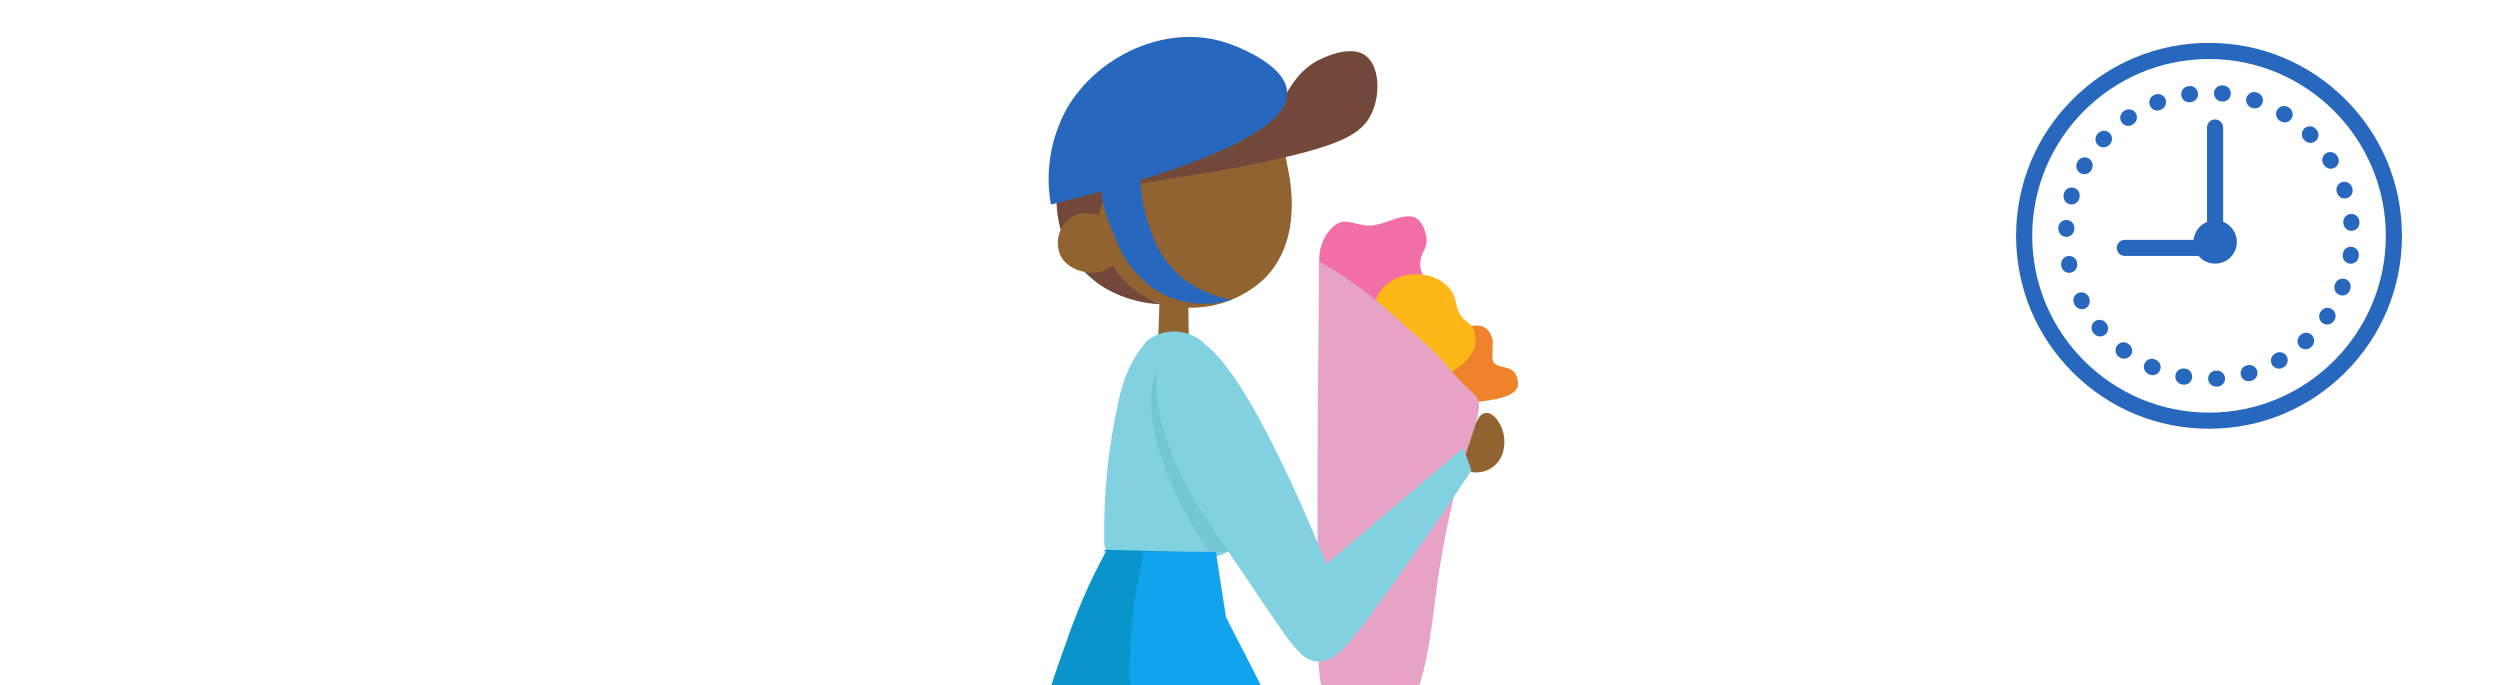 <?xml version="1.0" encoding="utf-8"?>
<!-- Generator: Adobe Illustrator 26.3.1, SVG Export Plug-In . SVG Version: 6.00 Build 0)  -->
<svg version="1.1" id="Layer_1" xmlns="http://www.w3.org/2000/svg" xmlns:xlink="http://www.w3.org/1999/xlink" x="0px" y="0px"
	 viewBox="0 0 260.59 71.41" style="enable-background:new 0 0 260.59 71.41;" xml:space="preserve">
<style type="text/css">
	.st0{fill:none;}
	.st1{fill:#EF832B;}
	.st2{fill:#F16EA7;}
	.st3{fill:#FDB716;}
	.st4{fill:#916330;}
	.st5{fill:#72483B;}
	.st6{fill:#2768BE;}
	.st7{fill:#81D1E0;}
	.st8{fill:#E6A3C6;}
	.st9{fill:#0995CC;}
	.st10{fill:#11A3EB;}
	.st11{fill:#74C6D1;}
</style>
<rect x="53.62" y="-20.13" class="st0" width="259" height="113"/>
<path class="st0" d="M312.19,92.37H54.03l0.16-112.5h258.15L312.19,92.37z M312.19,92.37"/>
<path class="st1" d="M157.98,39c-0.51-0.93-1.88-0.57-2.3-1.25c-0.3-0.51,0.05-1.84-0.13-2.46c-0.75-2.4-2.8-0.88-4.59-0.9
	c-1.03,0-1-0.19-1.5-0.08c-1.86,0.44-3.26,3.45-2.45,4.73c0.46,0.75,1.41,0.46,2.65,1.61c0.41,0.38,0.76,0.83,1.04,1.33
	c0.58,0,7.03,0.16,7.5-1.7C158.28,39.84,158.2,39.39,157.98,39L157.98,39z M157.98,39"/>
<path class="st2" d="M148.8,29.9c-0.22-0.95-0.93-1.64-0.75-2.67c0.17-1.21,0.96-1.46,0.54-2.93c-1.04-3.63-3.86-0.46-6.32-0.81
	c-1.69-0.24-2.35-0.95-3.64,0.48c-0.37,0.41-0.65,0.89-0.83,1.41c-0.24,0.66-0.33,1.35-0.28,2.04c-0.09,1.21,0.22,2.41,0.9,3.41
	c1.4,1.96,4.31,2.76,7.22,1.85C145.7,32.73,149.6,33.43,148.8,29.9L148.8,29.9z M148.8,29.9"/>
<path class="st3" d="M153.73,34.77c-0.2-1.09-0.85-1.05-1.41-1.8c-0.56-0.74-0.46-1.57-0.84-2.3c-1.54-3-6.98-2.74-8.08,0.64
	c0.21,1.37,0.67,2.69,1.37,3.89c1.18,2.05,3.11,3.57,5.39,4.21c2.09-0.98,3.34-2.35,3.54-3.22
	C153.81,35.73,153.82,35.24,153.73,34.77L153.73,34.77z M153.73,34.77"/>
<path class="st4" d="M134.18,17.26c-0.27-1.96-1.15-3.8-2.5-5.25c-3-2.94-7.22-2.51-8.11-2.42c-0.45,0.05-5.79,0.67-8.65,5.38
	c-2.55,4.19-2.48,10.56,1.87,14.4c4.35,3.73,10.81,3.59,15-0.32C135.81,25.04,134.53,18.87,134.18,17.26L134.18,17.26z
	 M134.18,17.26"/>
<path class="st5" d="M137.39,6.29c-3.47,1.86-3.25,5.05-6.58,7.5c-1.59,1.12-3.46,1.8-5.4,1.96l-15,2.63
	c-0.67,2.93-0.13,6.01,1.5,8.54c3.14,4.71,8.73,4.79,9.19,4.79c-2.28-0.75-4.2-2.33-5.36-4.43c-0.42-0.79-1.92-3.59-0.93-5.76
	c1.38-3,6.39-2.25,18.13-4.9c6.67-1.5,9-2.61,10.02-4.77c0.93-1.96,0.89-5-0.68-6.1C140.57,4.62,137.77,6.12,137.39,6.29
	L137.39,6.29z M137.39,6.29"/>
<path class="st6" d="M134.17,9.68c-0.05-3.15-6.12-5.16-6.41-5.25c-6.26-2.01-13.43,1.42-16.59,6.94c-1.66,3.04-2.24,6.55-1.63,9.95
	C130.16,16.2,134.22,12.29,134.17,9.68L134.17,9.68z M134.17,9.68"/>
<path class="st4" d="M123.86,31.39c0.02-0.31-0.03-0.62-0.14-0.91c-0.26-0.43-0.72-0.7-1.23-0.7c-0.49,0.01-0.98,0.1-1.45,0.29
	l-0.14,0.39l-0.18,5.04l3.2,0.06L123.86,31.39z M123.86,31.39"/>
<path class="st7" d="M127.49,40.17c-0.36-1.61-0.82-3.29-2.01-4.42c-1.66-1.51-4.16-1.6-5.92-0.23c-0.6,0.69-1.13,1.45-1.56,2.25
	c-0.66,1.26-1.13,2.61-1.4,4.01c-1.08,4.79-1.58,9.7-1.5,14.61c-0.04,0.36,0.07,0.71,0.28,1c0.29,0.21,0.64,0.32,0.99,0.29l9,0.34
	c0.92,0.14,1.87-0.05,2.66-0.54c0.87-0.7,0.97-1.96,0.98-3.07C129.03,49.63,128.52,44.85,127.49,40.17L127.49,40.17z M127.49,40.17"
	/>
<path class="st4" d="M152.14,47.2l1.95-3.55c0.08-0.16,0.18-0.29,0.3-0.41c0.29-0.22,0.69-0.26,1.02-0.08
	c0.31,0.18,0.57,0.44,0.75,0.75c0.75,1.11,0.86,2.54,0.3,3.75c-0.6,1.19-1.95,1.82-3.25,1.5"/>
<path class="st8" d="M137.48,27.12c0,6.91-0.14,13.79-0.14,20.71v16.7c0,3.59,0,7.66,1.5,11.03c0.55,1.31,1.5,2.83,2.94,2.96
	c1.88,0.17,3.53-1.64,4.42-3.09c2.25-3.65,2.82-8.43,3.35-12.55c0.57-4.8,1.51-9.55,2.8-14.21c0.5-1.75,1.25-3.45,1.65-5.21
	c0.4-1.77,0.14-1.95-1.09-3.06c-1.24-1.12-2.25-2.58-3.46-3.75c-1.21-1.17-2.66-2.36-3.98-3.57c-2.41-2.26-5.08-4.21-7.96-5.81"/>
<path class="st6" d="M122.59,28.37c-0.84-0.84-1.54-1.8-2.06-2.87c-0.57-1.28-1.01-2.62-1.32-3.99c-0.23-0.95-0.19-2-0.47-2.93
	l-3.94,0.54c-0.17,2.05,1.02,4.66,1.82,6.55c0.53,1.24,1.32,2.36,2.3,3.29c0.79,0.79,1.72,1.44,2.73,1.91
	c2.14,0.91,4.53,1.04,6.75,0.37C126.21,30.89,124.18,29.89,122.59,28.37L122.59,28.37z M122.59,28.37"/>
<path class="st4" d="M114.98,22.56c-1.32-0.33-2.5-0.65-3.6,0.29c-1.06,0.93-1.41,2.44-0.86,3.75c1.04,2.25,5.59,2.69,6.07-0.23
	L114.98,22.56z M114.98,22.56"/>
<path class="st9" d="M115.04,57.3l0.22,0.23c-1.66,3.05-3.05,6.24-4.16,9.54c0,0-1.81,4.78-3.17,9.96
	c-7.94,30-10.82,83.31-10.82,83.31c-0.34,6.26-1.92,22.91-2.29,33.87l4.55,0.39c4.73-14.71,10.33-38.54,14.06-56.16
	c5.63-26.64,9.03-53.71,10.16-80.91L115.04,57.3z M115.04,57.3"/>
<path class="st10" d="M127.79,64.34c-0.35-2.25-0.71-4.55-1.05-6.83h-7.5c-0.82,3.38-1.3,6.82-1.44,10.3
	c-0.81,20.54,11.33,27.17,14.87,46.93c1.62,9.09-0.98,7.71-2.85,37.81c-0.82,13.28-3.2,34.6-3.22,41.78l4.6,0.27
	c3.07-7.68,9.35-29.2,13.14-42.91c5.9-21.34,7.87-26.84,6.94-34.17c-0.46-3.7-1.38-7.19-8.63-22.89
	C138.32,85.24,133.38,75.12,127.79,64.34L127.79,64.34z M127.79,64.34"/>
<path class="st11" d="M121.53,36.72l6.52,20.79h-2.04c0,0-9.71-13.84-4.5-20.59"/>
<path class="st7" d="M152.51,46.7L138.26,58.8c-1.7-4.25-9.67-23.43-14.09-23.43c-0.82-0.02-1.63,0.23-2.31,0.7
	c-0.5,0.41-1.62,1.59-1.23,5.36c0.58,5.59,3.75,10.77,6.62,14.91c7.3,10.63,8.11,12.68,10.28,12.6c1.71-0.07,2.9-1.4,7.34-7.59
	c3.46-4.84,6.32-9,8.51-12.32C153.11,48.24,152.81,47.47,152.51,46.7L152.51,46.7z M152.51,46.7"/>
<rect x="53.62" y="-20.13" class="st0" width="259" height="113"/>
<g>
	<g>
		<g>
			<path class="st6" d="M244.48,10.36c-3.8-3.8-8.85-5.89-14.22-5.89c-5.37,0-10.42,2.09-14.22,5.89c-3.8,3.8-5.89,8.85-5.89,14.22
				c0,5.37,2.09,10.42,5.89,14.22c3.8,3.8,8.85,5.89,14.22,5.89c5.37,0,10.42-2.09,14.22-5.89c3.8-3.8,5.89-8.85,5.89-14.22
				C250.37,19.2,248.28,14.15,244.48,10.36z M230.26,43.01c-10.16,0-18.43-8.27-18.43-18.43s8.27-18.43,18.43-18.43
				c10.16,0,18.43,8.27,18.43,18.43S240.43,43.01,230.26,43.01z"/>
			<path class="st6" d="M215.7,21.28c0.08,0.02,0.16,0.03,0.23,0.03c0.36,0,0.7-0.24,0.8-0.61l0.02-0.08
				c0.13-0.44-0.12-0.91-0.57-1.04c-0.44-0.13-0.91,0.12-1.04,0.57l-0.02,0.08C215,20.69,215.26,21.15,215.7,21.28z"/>
			<path class="st6" d="M215.38,24.69c0.44,0,0.81-0.35,0.84-0.8l0-0.08c0.03-0.46-0.33-0.86-0.79-0.88
				c-0.46-0.02-0.86,0.33-0.88,0.79l0,0.09c-0.02,0.46,0.33,0.86,0.8,0.88C215.35,24.69,215.36,24.69,215.38,24.69z"/>
			<path class="st6" d="M216.52,27.64l0-0.08c0.03-0.46-0.33-0.86-0.79-0.88c-0.46-0.02-0.86,0.33-0.88,0.79l0,0.09
				c-0.02,0.46,0.33,0.86,0.8,0.88c0.01,0,0.03,0,0.04,0C216.13,28.43,216.5,28.08,216.52,27.64z"/>
			<path class="st6" d="M217.71,30.93c-0.21-0.41-0.71-0.58-1.13-0.37c-0.41,0.21-0.58,0.71-0.37,1.13l0.04,0.08
				c0.15,0.29,0.44,0.46,0.75,0.46c0.13,0,0.26-0.03,0.38-0.09c0.41-0.21,0.58-0.72,0.36-1.13L217.71,30.93z"/>
			<path class="st6" d="M219.49,33.63c-0.3-0.35-0.83-0.4-1.18-0.1c-0.35,0.3-0.4,0.83-0.1,1.18l0.06,0.07
				c0.17,0.19,0.4,0.29,0.64,0.29c0.19,0,0.39-0.07,0.54-0.2c0.35-0.3,0.39-0.83,0.09-1.18L219.49,33.63z"/>
			<path class="st6" d="M217.71,16.51c-0.4-0.23-0.91-0.09-1.14,0.32l-0.04,0.08c-0.23,0.4-0.08,0.91,0.32,1.14
				c0.13,0.07,0.27,0.11,0.41,0.11c0.29,0,0.58-0.15,0.73-0.43l0.04-0.07C218.25,17.25,218.11,16.74,217.71,16.51z"/>
			<path class="st6" d="M218.7,13.9l-0.06,0.06c-0.31,0.34-0.29,0.87,0.06,1.18c0.16,0.15,0.36,0.22,0.56,0.22
				c0.23,0,0.45-0.09,0.62-0.27l0.05-0.06c0.31-0.34,0.29-0.87-0.05-1.18C219.54,13.54,219.01,13.56,218.7,13.9z"/>
			<path class="st6" d="M242.24,17.19c0.16,0.26,0.43,0.4,0.71,0.4c0.15,0,0.3-0.04,0.44-0.12c0.39-0.24,0.52-0.76,0.27-1.15
				l-0.05-0.08c-0.25-0.39-0.76-0.51-1.15-0.27c-0.39,0.25-0.51,0.76-0.27,1.15L242.24,17.19z"/>
			<path class="st6" d="M221.84,13.12c0.16,0,0.33-0.05,0.47-0.15l0.07-0.05c0.38-0.26,0.48-0.78,0.22-1.16
				c-0.26-0.38-0.78-0.48-1.16-0.22l-0.07,0.05c-0.38,0.26-0.48,0.78-0.22,1.16C221.31,12.99,221.58,13.12,221.84,13.12z"/>
			<path class="st6" d="M245.01,22.3c-0.46,0.05-0.8,0.46-0.75,0.92l0.01,0.08c0.04,0.43,0.41,0.76,0.83,0.76c0.03,0,0.05,0,0.08,0
				c0.46-0.04,0.8-0.45,0.76-0.91l-0.01-0.09C245.88,22.59,245.47,22.25,245.01,22.3z"/>
			<path class="st6" d="M243.58,20.05l0.03,0.07c0.12,0.35,0.44,0.57,0.79,0.57c0.09,0,0.18-0.01,0.26-0.04
				c0.44-0.15,0.68-0.62,0.53-1.06l-0.03-0.08c-0.15-0.44-0.62-0.67-1.06-0.52C243.67,19.13,243.43,19.61,243.58,20.05z"/>
			<path class="st6" d="M224.87,11.52c0.1,0,0.2-0.02,0.3-0.06l0.07-0.03c0.43-0.16,0.65-0.65,0.49-1.08
				c-0.16-0.43-0.65-0.65-1.08-0.49l-0.08,0.03c-0.43,0.17-0.65,0.65-0.48,1.08C224.22,11.32,224.54,11.52,224.87,11.52z"/>
			<path class="st6" d="M231.54,10.57l0.08,0.01c0.03,0,0.05,0,0.08,0c0.43,0,0.79-0.32,0.83-0.76c0.04-0.46-0.29-0.87-0.75-0.91
				l-0.09-0.01c-0.46-0.04-0.87,0.3-0.91,0.76C230.74,10.12,231.08,10.53,231.54,10.57z"/>
			<path class="st6" d="M228.19,10.66c0.04,0,0.08,0,0.12-0.01l0.08-0.01c0.46-0.06,0.78-0.48,0.72-0.94
				c-0.06-0.46-0.48-0.78-0.94-0.72l-0.09,0.01c-0.46,0.06-0.78,0.49-0.71,0.95C227.42,10.36,227.78,10.66,228.19,10.66z"/>
			<path class="st6" d="M241.36,13.41c-0.33-0.33-0.86-0.32-1.18,0c-0.33,0.33-0.32,0.86,0,1.18l0.06,0.06
				c0.16,0.16,0.38,0.25,0.59,0.25c0.21,0,0.43-0.08,0.59-0.24c0.33-0.33,0.33-0.86,0-1.18L241.36,13.41z"/>
			<path class="st6" d="M243.08,32.23c-0.38-0.26-0.9-0.16-1.16,0.23l-0.04,0.06c-0.26,0.38-0.16,0.9,0.22,1.16
				c0.14,0.1,0.31,0.15,0.47,0.15c0.27,0,0.53-0.13,0.69-0.36l0.05-0.07C243.57,33.01,243.46,32.48,243.08,32.23z"/>
			<path class="st6" d="M239.81,34.91l-0.06,0.05c-0.34,0.31-0.36,0.84-0.05,1.18c0.17,0.18,0.39,0.27,0.62,0.27
				c0.2,0,0.4-0.07,0.57-0.22l0.06-0.06c0.34-0.31,0.36-0.84,0.05-1.18C240.68,34.61,240.15,34.59,239.81,34.91z"/>
			<path class="st6" d="M238.59,11.22l-0.07-0.05c-0.39-0.24-0.91-0.12-1.15,0.27c-0.24,0.39-0.12,0.91,0.27,1.15l0.07,0.04
				c0.14,0.09,0.29,0.13,0.44,0.13c0.28,0,0.55-0.14,0.71-0.4C239.1,11.98,238.98,11.46,238.59,11.22z"/>
			<path class="st6" d="M221.91,35.89l-0.06-0.05c-0.37-0.28-0.9-0.2-1.17,0.17c-0.28,0.37-0.2,0.9,0.17,1.17l0.07,0.05
				c0.15,0.11,0.32,0.16,0.5,0.16c0.26,0,0.51-0.12,0.67-0.34C222.36,36.69,222.28,36.17,221.91,35.89z"/>
			<path class="st6" d="M245.15,25.73c-0.46-0.06-0.88,0.26-0.94,0.72l-0.01,0.08c-0.06,0.46,0.25,0.88,0.71,0.95
				c0.04,0.01,0.08,0.01,0.12,0.01c0.41,0,0.77-0.3,0.83-0.72l0.01-0.09C245.93,26.21,245.61,25.79,245.15,25.73z"/>
			<path class="st6" d="M244.49,29.1c-0.43-0.17-0.92,0.05-1.08,0.48l-0.03,0.08c-0.17,0.43,0.05,0.92,0.48,1.08
				c0.1,0.04,0.2,0.06,0.3,0.06c0.34,0,0.65-0.2,0.78-0.54l0.03-0.08C245.14,29.75,244.93,29.26,244.49,29.1z"/>
			<path class="st6" d="M237.21,36.82l-0.07,0.04c-0.4,0.23-0.55,0.74-0.32,1.14c0.15,0.27,0.44,0.43,0.73,0.43
				c0.14,0,0.28-0.03,0.41-0.11l0.08-0.04c0.4-0.23,0.54-0.74,0.32-1.14C238.12,36.73,237.61,36.59,237.21,36.82z"/>
			<path class="st6" d="M231.04,38.63l-0.08,0c-0.46,0.02-0.82,0.42-0.79,0.88c0.02,0.45,0.39,0.79,0.84,0.79c0.01,0,0.03,0,0.04,0
				l0.09,0c0.46-0.03,0.82-0.42,0.79-0.88C231.9,38.95,231.5,38.6,231.04,38.63z"/>
			<path class="st6" d="M227.81,38.43l-0.08-0.01c-0.46-0.08-0.89,0.22-0.97,0.68c-0.08,0.46,0.22,0.89,0.67,0.97l0.09,0.02
				c0.05,0.01,0.1,0.01,0.15,0.01c0.4,0,0.75-0.29,0.82-0.69C228.57,38.95,228.27,38.51,227.81,38.43z"/>
			<path class="st6" d="M235.32,9.67l-0.09-0.03c-0.44-0.15-0.91,0.09-1.06,0.53c-0.15,0.44,0.09,0.91,0.53,1.06l0.07,0.02
				c0.09,0.03,0.18,0.05,0.27,0.05c0.35,0,0.67-0.22,0.79-0.57C235.99,10.3,235.76,9.82,235.32,9.67z"/>
			<path class="st6" d="M224.71,37.5l-0.07-0.03c-0.42-0.19-0.92,0.01-1.1,0.43c-0.19,0.42,0.01,0.92,0.43,1.1
				c0.03,0.01,0.06,0.02,0.08,0.04c0.11,0.05,0.22,0.07,0.33,0.07c0.32,0,0.63-0.19,0.77-0.51
				C225.33,38.18,225.14,37.69,224.71,37.5z"/>
			<path class="st6" d="M234.23,38.08l-0.07,0.02c-0.45,0.13-0.7,0.59-0.58,1.03c0.1,0.37,0.44,0.61,0.81,0.61
				c0.08,0,0.15-0.01,0.23-0.03l0.09-0.03c0.44-0.13,0.7-0.6,0.57-1.04C235.14,38.2,234.67,37.95,234.23,38.08z"/>
			<path class="st6" d="M231.73,23.12v-9.83c0-0.46-0.38-0.84-0.84-0.84c-0.46,0-0.84,0.38-0.84,0.84v9.84
				c-0.76,0.31-1.31,1.02-1.4,1.87h-7.17c-0.46,0-0.84,0.38-0.84,0.84s0.38,0.84,0.84,0.84h7.69c0.41,0.49,1.03,0.8,1.73,0.8
				c1.25,0,2.26-1.01,2.26-2.25C233.16,24.27,232.57,23.45,231.73,23.12z"/>
		</g>
	</g>
</g>
</svg>
